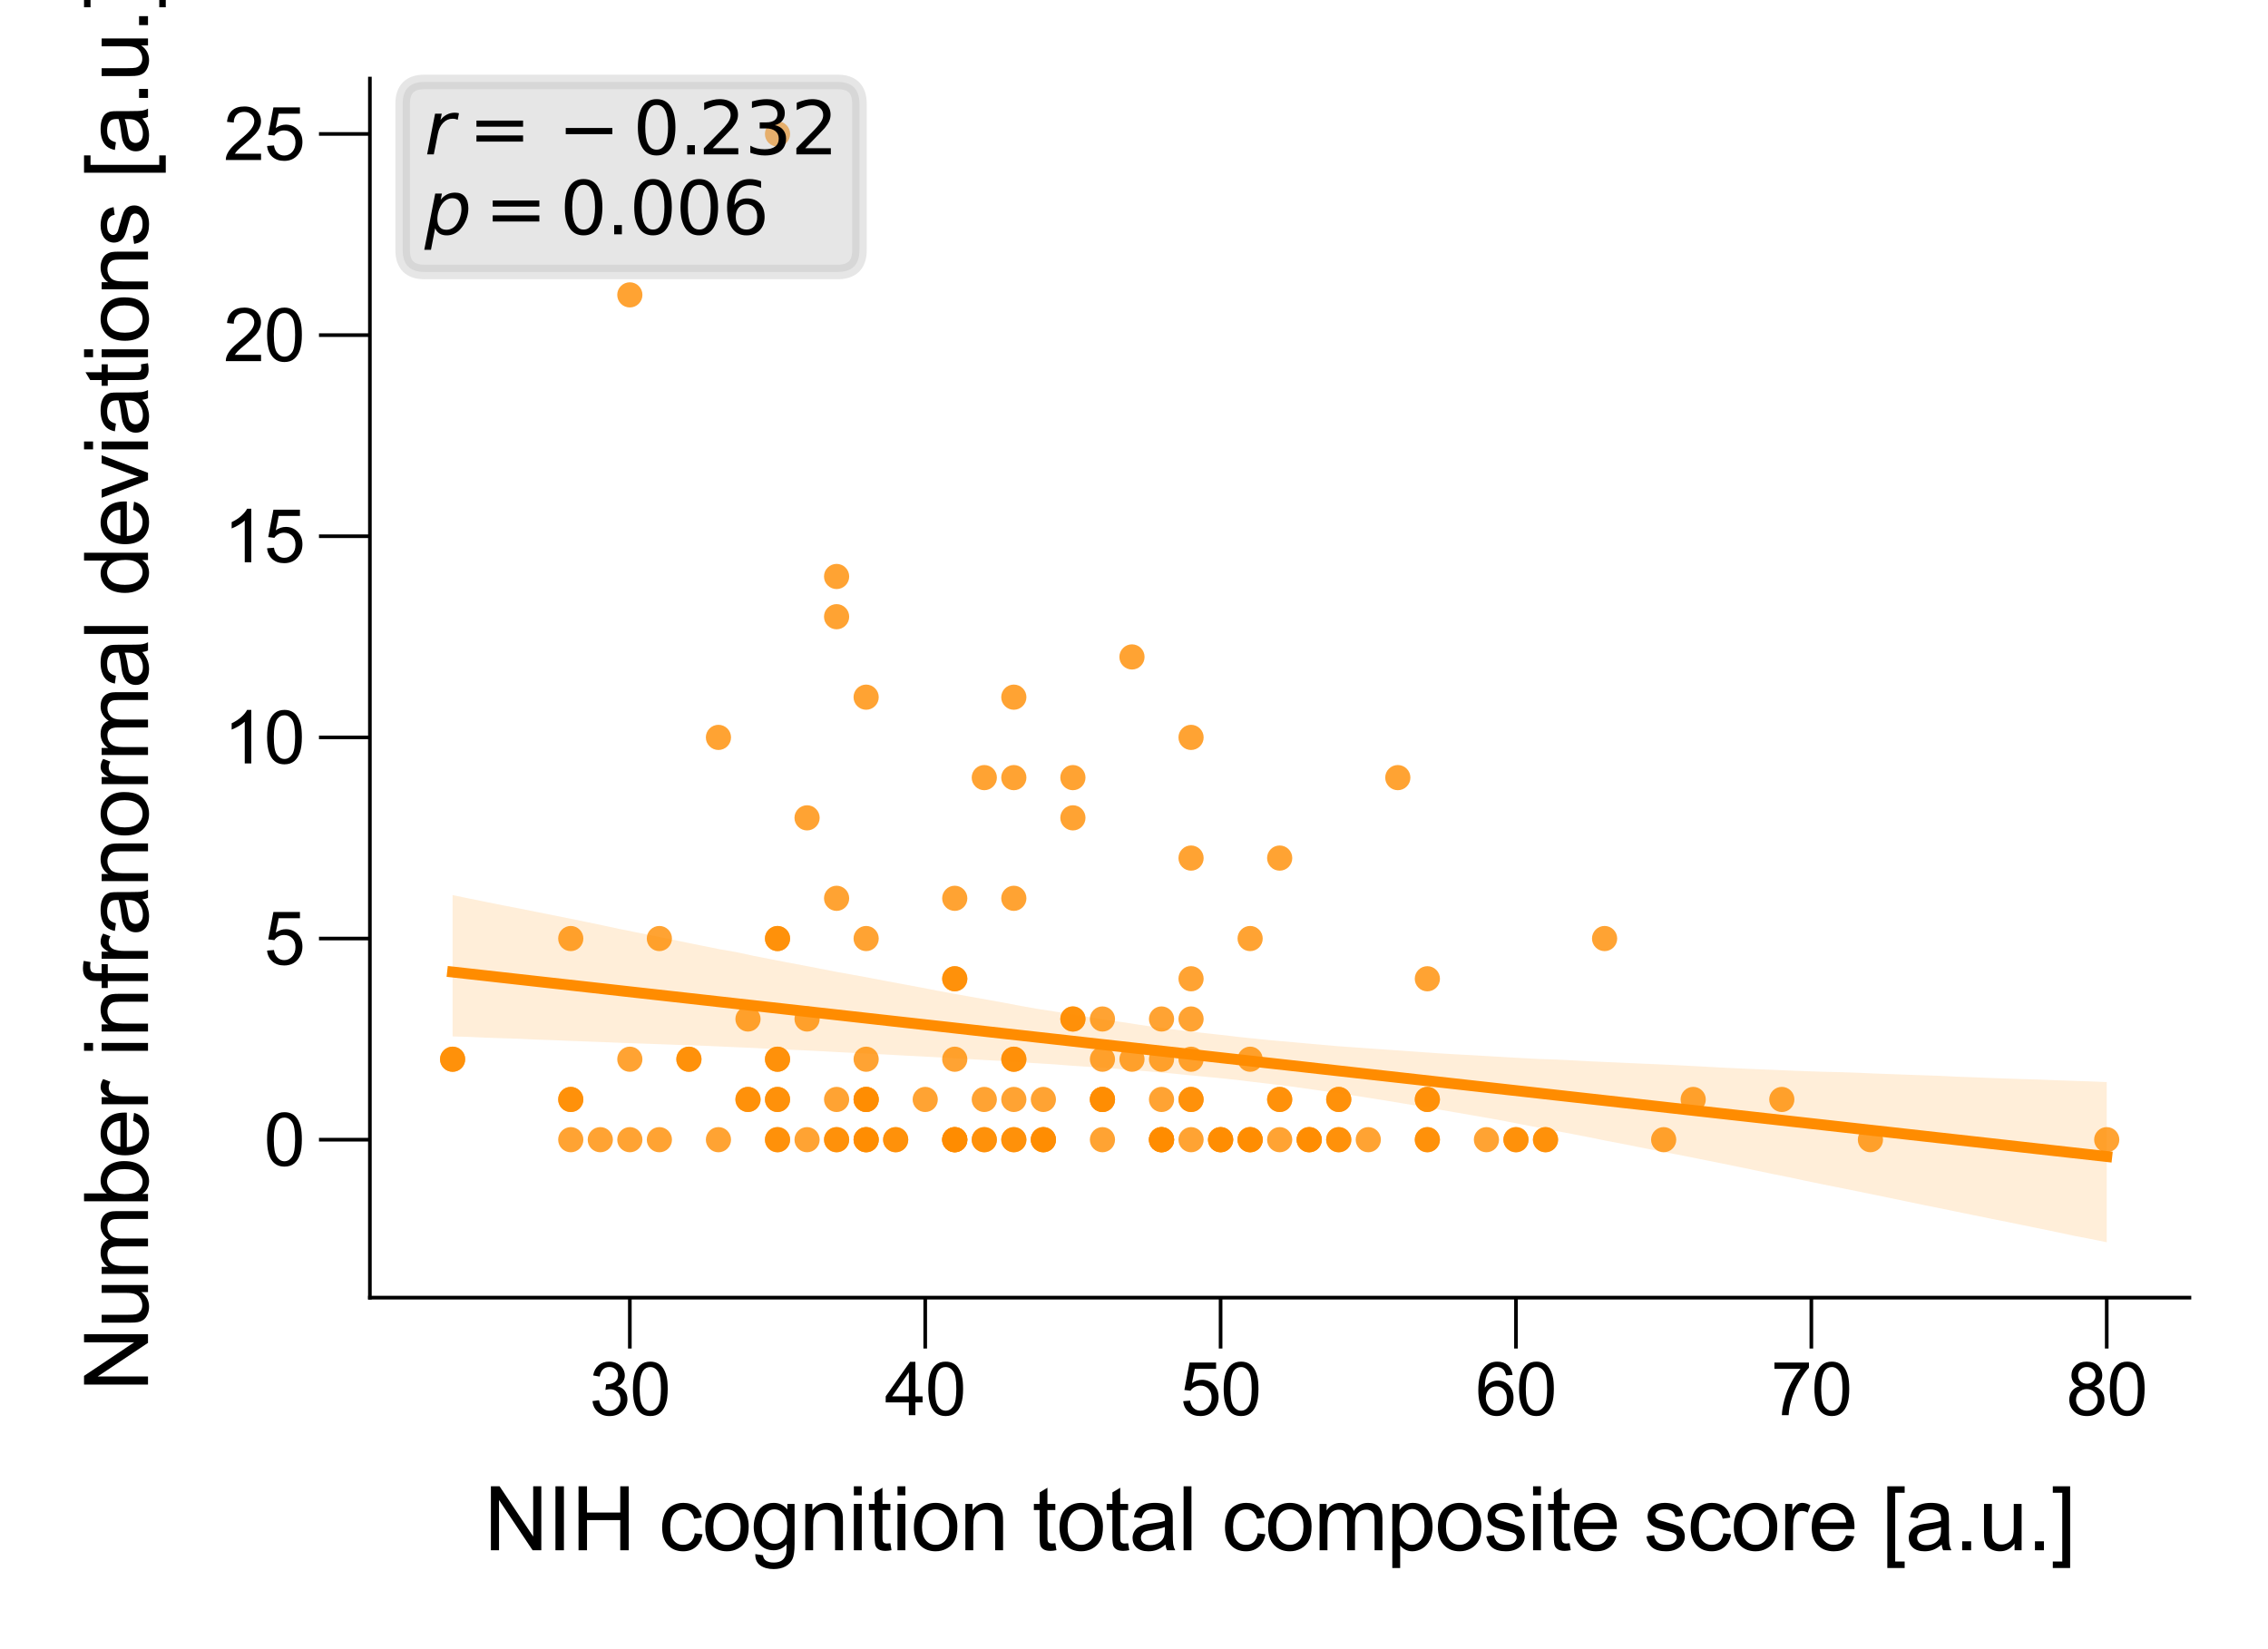 <?xml version="1.0" encoding="utf-8" standalone="no"?>
<!DOCTYPE svg PUBLIC "-//W3C//DTD SVG 1.1//EN"
  "http://www.w3.org/Graphics/SVG/1.1/DTD/svg11.dtd">
<svg xmlns:xlink="http://www.w3.org/1999/xlink" width="155.906pt" height="113.386pt" viewBox="0 0 155.906 113.386" xmlns="http://www.w3.org/2000/svg" version="1.1">
 <defs>
  <style type="text/css">*{stroke-linejoin: round; stroke-linecap: butt}</style>
 </defs>
 <g id="figure_1">
  <g id="patch_1">
   <path d="M 0 113.386 
L 155.906 113.386 
L 155.906 0 
L 0 0 
z
" style="fill: #ffffff"/>
  </g>
  <g id="axes_1">
   <g id="patch_2">
    <path d="M 25.427 89.218 
L 150.506 89.218 
L 150.506 5.4 
L 25.427 5.4 
z
" style="fill: #ffffff"/>
   </g>
   <g id="PathCollection_1">
    <defs>
     <path id="C0_0_9ad0d9ba9b" d="M 0 0.866 
C 0.23 0.866 0.45 0.775 0.612 0.612 
C 0.775 0.45 0.866 0.23 0.866 -0 
C 0.866 -0.23 0.775 -0.45 0.612 -0.612 
C 0.45 -0.775 0.23 -0.866 0 -0.866 
C -0.23 -0.866 -0.45 -0.775 -0.612 -0.612 
C -0.775 -0.45 -0.866 -0.23 -0.866 0 
C -0.866 0.23 -0.775 0.45 -0.612 0.612 
C -0.45 0.775 -0.23 0.866 0 0.866 
z
"/>
    </defs>
    <g clip-path="url(#p9695f0e567)">
     <use xlink:href="#C0_0_9ad0d9ba9b" x="59.54" y="75.592" style="fill: #ff8c00; fill-opacity: 0.8"/>
    </g>
    <g clip-path="url(#p9695f0e567)">
     <use xlink:href="#C0_0_9ad0d9ba9b" x="77.814" y="72.826" style="fill: #ff8c00; fill-opacity: 0.8"/>
    </g>
    <g clip-path="url(#p9695f0e567)">
     <use xlink:href="#C0_0_9ad0d9ba9b" x="106.241" y="78.358" style="fill: #ff8c00; fill-opacity: 0.8"/>
    </g>
    <g clip-path="url(#p9695f0e567)">
     <use xlink:href="#C0_0_9ad0d9ba9b" x="81.875" y="50.699" style="fill: #ff8c00; fill-opacity: 0.8"/>
    </g>
    <g clip-path="url(#p9695f0e567)">
     <use xlink:href="#C0_0_9ad0d9ba9b" x="71.723" y="78.358" style="fill: #ff8c00; fill-opacity: 0.8"/>
    </g>
    <g clip-path="url(#p9695f0e567)">
     <use xlink:href="#C0_0_9ad0d9ba9b" x="57.509" y="75.592" style="fill: #ff8c00; fill-opacity: 0.8"/>
    </g>
    <g clip-path="url(#p9695f0e567)">
     <use xlink:href="#C0_0_9ad0d9ba9b" x="69.692" y="47.933" style="fill: #ff8c00; fill-opacity: 0.8"/>
    </g>
    <g clip-path="url(#p9695f0e567)">
     <use xlink:href="#C0_0_9ad0d9ba9b" x="85.936" y="78.358" style="fill: #ff8c00; fill-opacity: 0.8"/>
    </g>
    <g clip-path="url(#p9695f0e567)">
     <use xlink:href="#C0_0_9ad0d9ba9b" x="83.906" y="78.358" style="fill: #ff8c00; fill-opacity: 0.8"/>
    </g>
    <g clip-path="url(#p9695f0e567)">
     <use xlink:href="#C0_0_9ad0d9ba9b" x="69.692" y="61.762" style="fill: #ff8c00; fill-opacity: 0.8"/>
    </g>
    <g clip-path="url(#p9695f0e567)">
     <use xlink:href="#C0_0_9ad0d9ba9b" x="81.875" y="72.826" style="fill: #ff8c00; fill-opacity: 0.8"/>
    </g>
    <g clip-path="url(#p9695f0e567)">
     <use xlink:href="#C0_0_9ad0d9ba9b" x="59.54" y="78.358" style="fill: #ff8c00; fill-opacity: 0.8"/>
    </g>
    <g clip-path="url(#p9695f0e567)">
     <use xlink:href="#C0_0_9ad0d9ba9b" x="47.357" y="72.826" style="fill: #ff8c00; fill-opacity: 0.8"/>
    </g>
    <g clip-path="url(#p9695f0e567)">
     <use xlink:href="#C0_0_9ad0d9ba9b" x="128.576" y="78.358" style="fill: #ff8c00; fill-opacity: 0.8"/>
    </g>
    <g clip-path="url(#p9695f0e567)">
     <use xlink:href="#C0_0_9ad0d9ba9b" x="89.997" y="78.358" style="fill: #ff8c00; fill-opacity: 0.8"/>
    </g>
    <g clip-path="url(#p9695f0e567)">
     <use xlink:href="#C0_0_9ad0d9ba9b" x="39.235" y="78.358" style="fill: #ff8c00; fill-opacity: 0.8"/>
    </g>
    <g clip-path="url(#p9695f0e567)">
     <use xlink:href="#C0_0_9ad0d9ba9b" x="65.631" y="78.358" style="fill: #ff8c00; fill-opacity: 0.8"/>
    </g>
    <g clip-path="url(#p9695f0e567)">
     <use xlink:href="#C0_0_9ad0d9ba9b" x="89.997" y="78.358" style="fill: #ff8c00; fill-opacity: 0.8"/>
    </g>
    <g clip-path="url(#p9695f0e567)">
     <use xlink:href="#C0_0_9ad0d9ba9b" x="69.692" y="72.826" style="fill: #ff8c00; fill-opacity: 0.8"/>
    </g>
    <g clip-path="url(#p9695f0e567)">
     <use xlink:href="#C0_0_9ad0d9ba9b" x="53.448" y="72.826" style="fill: #ff8c00; fill-opacity: 0.8"/>
    </g>
    <g clip-path="url(#p9695f0e567)">
     <use xlink:href="#C0_0_9ad0d9ba9b" x="59.54" y="64.528" style="fill: #ff8c00; fill-opacity: 0.8"/>
    </g>
    <g clip-path="url(#p9695f0e567)">
     <use xlink:href="#C0_0_9ad0d9ba9b" x="87.967" y="78.358" style="fill: #ff8c00; fill-opacity: 0.8"/>
    </g>
    <g clip-path="url(#p9695f0e567)">
     <use xlink:href="#C0_0_9ad0d9ba9b" x="65.631" y="67.294" style="fill: #ff8c00; fill-opacity: 0.8"/>
    </g>
    <g clip-path="url(#p9695f0e567)">
     <use xlink:href="#C0_0_9ad0d9ba9b" x="53.448" y="64.528" style="fill: #ff8c00; fill-opacity: 0.8"/>
    </g>
    <g clip-path="url(#p9695f0e567)">
     <use xlink:href="#C0_0_9ad0d9ba9b" x="53.448" y="75.592" style="fill: #ff8c00; fill-opacity: 0.8"/>
    </g>
    <g clip-path="url(#p9695f0e567)">
     <use xlink:href="#C0_0_9ad0d9ba9b" x="59.54" y="78.358" style="fill: #ff8c00; fill-opacity: 0.8"/>
    </g>
    <g clip-path="url(#p9695f0e567)">
     <use xlink:href="#C0_0_9ad0d9ba9b" x="69.692" y="75.592" style="fill: #ff8c00; fill-opacity: 0.8"/>
    </g>
    <g clip-path="url(#p9695f0e567)">
     <use xlink:href="#C0_0_9ad0d9ba9b" x="53.448" y="78.358" style="fill: #ff8c00; fill-opacity: 0.8"/>
    </g>
    <g clip-path="url(#p9695f0e567)">
     <use xlink:href="#C0_0_9ad0d9ba9b" x="110.302" y="64.528" style="fill: #ff8c00; fill-opacity: 0.8"/>
    </g>
    <g clip-path="url(#p9695f0e567)">
     <use xlink:href="#C0_0_9ad0d9ba9b" x="57.509" y="78.358" style="fill: #ff8c00; fill-opacity: 0.8"/>
    </g>
    <g clip-path="url(#p9695f0e567)">
     <use xlink:href="#C0_0_9ad0d9ba9b" x="102.18" y="78.358" style="fill: #ff8c00; fill-opacity: 0.8"/>
    </g>
    <g clip-path="url(#p9695f0e567)">
     <use xlink:href="#C0_0_9ad0d9ba9b" x="71.723" y="75.592" style="fill: #ff8c00; fill-opacity: 0.8"/>
    </g>
    <g clip-path="url(#p9695f0e567)">
     <use xlink:href="#C0_0_9ad0d9ba9b" x="69.692" y="53.464" style="fill: #ff8c00; fill-opacity: 0.8"/>
    </g>
    <g clip-path="url(#p9695f0e567)">
     <use xlink:href="#C0_0_9ad0d9ba9b" x="92.027" y="75.592" style="fill: #ff8c00; fill-opacity: 0.8"/>
    </g>
    <g clip-path="url(#p9695f0e567)">
     <use xlink:href="#C0_0_9ad0d9ba9b" x="39.235" y="64.528" style="fill: #ff8c00; fill-opacity: 0.8"/>
    </g>
    <g clip-path="url(#p9695f0e567)">
     <use xlink:href="#C0_0_9ad0d9ba9b" x="53.448" y="75.592" style="fill: #ff8c00; fill-opacity: 0.8"/>
    </g>
    <g clip-path="url(#p9695f0e567)">
     <use xlink:href="#C0_0_9ad0d9ba9b" x="51.418" y="75.592" style="fill: #ff8c00; fill-opacity: 0.8"/>
    </g>
    <g clip-path="url(#p9695f0e567)">
     <use xlink:href="#C0_0_9ad0d9ba9b" x="49.387" y="78.358" style="fill: #ff8c00; fill-opacity: 0.8"/>
    </g>
    <g clip-path="url(#p9695f0e567)">
     <use xlink:href="#C0_0_9ad0d9ba9b" x="98.119" y="78.358" style="fill: #ff8c00; fill-opacity: 0.8"/>
    </g>
    <g clip-path="url(#p9695f0e567)">
     <use xlink:href="#C0_0_9ad0d9ba9b" x="65.631" y="78.358" style="fill: #ff8c00; fill-opacity: 0.8"/>
    </g>
    <g clip-path="url(#p9695f0e567)">
     <use xlink:href="#C0_0_9ad0d9ba9b" x="57.509" y="78.358" style="fill: #ff8c00; fill-opacity: 0.8"/>
    </g>
    <g clip-path="url(#p9695f0e567)">
     <use xlink:href="#C0_0_9ad0d9ba9b" x="53.448" y="72.826" style="fill: #ff8c00; fill-opacity: 0.8"/>
    </g>
    <g clip-path="url(#p9695f0e567)">
     <use xlink:href="#C0_0_9ad0d9ba9b" x="75.784" y="78.358" style="fill: #ff8c00; fill-opacity: 0.8"/>
    </g>
    <g clip-path="url(#p9695f0e567)">
     <use xlink:href="#C0_0_9ad0d9ba9b" x="144.82" y="78.358" style="fill: #ff8c00; fill-opacity: 0.8"/>
    </g>
    <g clip-path="url(#p9695f0e567)">
     <use xlink:href="#C0_0_9ad0d9ba9b" x="41.265" y="78.358" style="fill: #ff8c00; fill-opacity: 0.8"/>
    </g>
    <g clip-path="url(#p9695f0e567)">
     <use xlink:href="#C0_0_9ad0d9ba9b" x="67.662" y="53.464" style="fill: #ff8c00; fill-opacity: 0.8"/>
    </g>
    <g clip-path="url(#p9695f0e567)">
     <use xlink:href="#C0_0_9ad0d9ba9b" x="39.235" y="75.592" style="fill: #ff8c00; fill-opacity: 0.8"/>
    </g>
    <g clip-path="url(#p9695f0e567)">
     <use xlink:href="#C0_0_9ad0d9ba9b" x="65.631" y="67.294" style="fill: #ff8c00; fill-opacity: 0.8"/>
    </g>
    <g clip-path="url(#p9695f0e567)">
     <use xlink:href="#C0_0_9ad0d9ba9b" x="79.845" y="72.826" style="fill: #ff8c00; fill-opacity: 0.8"/>
    </g>
    <g clip-path="url(#p9695f0e567)">
     <use xlink:href="#C0_0_9ad0d9ba9b" x="49.387" y="50.699" style="fill: #ff8c00; fill-opacity: 0.8"/>
    </g>
    <g clip-path="url(#p9695f0e567)">
     <use xlink:href="#C0_0_9ad0d9ba9b" x="87.967" y="75.592" style="fill: #ff8c00; fill-opacity: 0.8"/>
    </g>
    <g clip-path="url(#p9695f0e567)">
     <use xlink:href="#C0_0_9ad0d9ba9b" x="81.875" y="78.358" style="fill: #ff8c00; fill-opacity: 0.8"/>
    </g>
    <g clip-path="url(#p9695f0e567)">
     <use xlink:href="#C0_0_9ad0d9ba9b" x="31.113" y="72.826" style="fill: #ff8c00; fill-opacity: 0.8"/>
    </g>
    <g clip-path="url(#p9695f0e567)">
     <use xlink:href="#C0_0_9ad0d9ba9b" x="43.296" y="78.358" style="fill: #ff8c00; fill-opacity: 0.8"/>
    </g>
    <g clip-path="url(#p9695f0e567)">
     <use xlink:href="#C0_0_9ad0d9ba9b" x="122.485" y="75.592" style="fill: #ff8c00; fill-opacity: 0.8"/>
    </g>
    <g clip-path="url(#p9695f0e567)">
     <use xlink:href="#C0_0_9ad0d9ba9b" x="92.027" y="78.358" style="fill: #ff8c00; fill-opacity: 0.8"/>
    </g>
    <g clip-path="url(#p9695f0e567)">
     <use xlink:href="#C0_0_9ad0d9ba9b" x="61.57" y="78.358" style="fill: #ff8c00; fill-opacity: 0.8"/>
    </g>
    <g clip-path="url(#p9695f0e567)">
     <use xlink:href="#C0_0_9ad0d9ba9b" x="81.875" y="75.592" style="fill: #ff8c00; fill-opacity: 0.8"/>
    </g>
    <g clip-path="url(#p9695f0e567)">
     <use xlink:href="#C0_0_9ad0d9ba9b" x="59.54" y="75.592" style="fill: #ff8c00; fill-opacity: 0.8"/>
    </g>
    <g clip-path="url(#p9695f0e567)">
     <use xlink:href="#C0_0_9ad0d9ba9b" x="92.027" y="78.358" style="fill: #ff8c00; fill-opacity: 0.8"/>
    </g>
    <g clip-path="url(#p9695f0e567)">
     <use xlink:href="#C0_0_9ad0d9ba9b" x="77.814" y="45.167" style="fill: #ff8c00; fill-opacity: 0.8"/>
    </g>
    <g clip-path="url(#p9695f0e567)">
     <use xlink:href="#C0_0_9ad0d9ba9b" x="55.479" y="56.23" style="fill: #ff8c00; fill-opacity: 0.8"/>
    </g>
    <g clip-path="url(#p9695f0e567)">
     <use xlink:href="#C0_0_9ad0d9ba9b" x="98.119" y="78.358" style="fill: #ff8c00; fill-opacity: 0.8"/>
    </g>
    <g clip-path="url(#p9695f0e567)">
     <use xlink:href="#C0_0_9ad0d9ba9b" x="73.753" y="56.23" style="fill: #ff8c00; fill-opacity: 0.8"/>
    </g>
    <g clip-path="url(#p9695f0e567)">
     <use xlink:href="#C0_0_9ad0d9ba9b" x="69.692" y="78.358" style="fill: #ff8c00; fill-opacity: 0.8"/>
    </g>
    <g clip-path="url(#p9695f0e567)">
     <use xlink:href="#C0_0_9ad0d9ba9b" x="83.906" y="78.358" style="fill: #ff8c00; fill-opacity: 0.8"/>
    </g>
    <g clip-path="url(#p9695f0e567)">
     <use xlink:href="#C0_0_9ad0d9ba9b" x="51.418" y="70.06" style="fill: #ff8c00; fill-opacity: 0.8"/>
    </g>
    <g clip-path="url(#p9695f0e567)">
     <use xlink:href="#C0_0_9ad0d9ba9b" x="79.845" y="70.06" style="fill: #ff8c00; fill-opacity: 0.8"/>
    </g>
    <g clip-path="url(#p9695f0e567)">
     <use xlink:href="#C0_0_9ad0d9ba9b" x="75.784" y="75.592" style="fill: #ff8c00; fill-opacity: 0.8"/>
    </g>
    <g clip-path="url(#p9695f0e567)">
     <use xlink:href="#C0_0_9ad0d9ba9b" x="73.753" y="70.06" style="fill: #ff8c00; fill-opacity: 0.8"/>
    </g>
    <g clip-path="url(#p9695f0e567)">
     <use xlink:href="#C0_0_9ad0d9ba9b" x="55.479" y="70.06" style="fill: #ff8c00; fill-opacity: 0.8"/>
    </g>
    <g clip-path="url(#p9695f0e567)">
     <use xlink:href="#C0_0_9ad0d9ba9b" x="71.723" y="78.358" style="fill: #ff8c00; fill-opacity: 0.8"/>
    </g>
    <g clip-path="url(#p9695f0e567)">
     <use xlink:href="#C0_0_9ad0d9ba9b" x="75.784" y="75.592" style="fill: #ff8c00; fill-opacity: 0.8"/>
    </g>
    <g clip-path="url(#p9695f0e567)">
     <use xlink:href="#C0_0_9ad0d9ba9b" x="79.845" y="78.358" style="fill: #ff8c00; fill-opacity: 0.8"/>
    </g>
    <g clip-path="url(#p9695f0e567)">
     <use xlink:href="#C0_0_9ad0d9ba9b" x="85.936" y="78.358" style="fill: #ff8c00; fill-opacity: 0.8"/>
    </g>
    <g clip-path="url(#p9695f0e567)">
     <use xlink:href="#C0_0_9ad0d9ba9b" x="65.631" y="61.762" style="fill: #ff8c00; fill-opacity: 0.8"/>
    </g>
    <g clip-path="url(#p9695f0e567)">
     <use xlink:href="#C0_0_9ad0d9ba9b" x="31.113" y="72.826" style="fill: #ff8c00; fill-opacity: 0.8"/>
    </g>
    <g clip-path="url(#p9695f0e567)">
     <use xlink:href="#C0_0_9ad0d9ba9b" x="94.058" y="78.358" style="fill: #ff8c00; fill-opacity: 0.8"/>
    </g>
    <g clip-path="url(#p9695f0e567)">
     <use xlink:href="#C0_0_9ad0d9ba9b" x="104.21" y="78.358" style="fill: #ff8c00; fill-opacity: 0.8"/>
    </g>
    <g clip-path="url(#p9695f0e567)">
     <use xlink:href="#C0_0_9ad0d9ba9b" x="59.54" y="47.933" style="fill: #ff8c00; fill-opacity: 0.8"/>
    </g>
    <g clip-path="url(#p9695f0e567)">
     <use xlink:href="#C0_0_9ad0d9ba9b" x="89.997" y="78.358" style="fill: #ff8c00; fill-opacity: 0.8"/>
    </g>
    <g clip-path="url(#p9695f0e567)">
     <use xlink:href="#C0_0_9ad0d9ba9b" x="39.235" y="75.592" style="fill: #ff8c00; fill-opacity: 0.8"/>
    </g>
    <g clip-path="url(#p9695f0e567)">
     <use xlink:href="#C0_0_9ad0d9ba9b" x="81.875" y="58.996" style="fill: #ff8c00; fill-opacity: 0.8"/>
    </g>
    <g clip-path="url(#p9695f0e567)">
     <use xlink:href="#C0_0_9ad0d9ba9b" x="69.692" y="78.358" style="fill: #ff8c00; fill-opacity: 0.8"/>
    </g>
    <g clip-path="url(#p9695f0e567)">
     <use xlink:href="#C0_0_9ad0d9ba9b" x="53.448" y="78.358" style="fill: #ff8c00; fill-opacity: 0.8"/>
    </g>
    <g clip-path="url(#p9695f0e567)">
     <use xlink:href="#C0_0_9ad0d9ba9b" x="85.936" y="64.528" style="fill: #ff8c00; fill-opacity: 0.8"/>
    </g>
    <g clip-path="url(#p9695f0e567)">
     <use xlink:href="#C0_0_9ad0d9ba9b" x="69.692" y="72.826" style="fill: #ff8c00; fill-opacity: 0.8"/>
    </g>
    <g clip-path="url(#p9695f0e567)">
     <use xlink:href="#C0_0_9ad0d9ba9b" x="57.509" y="39.635" style="fill: #ff8c00; fill-opacity: 0.8"/>
    </g>
    <g clip-path="url(#p9695f0e567)">
     <use xlink:href="#C0_0_9ad0d9ba9b" x="59.54" y="78.358" style="fill: #ff8c00; fill-opacity: 0.8"/>
    </g>
    <g clip-path="url(#p9695f0e567)">
     <use xlink:href="#C0_0_9ad0d9ba9b" x="65.631" y="78.358" style="fill: #ff8c00; fill-opacity: 0.8"/>
    </g>
    <g clip-path="url(#p9695f0e567)">
     <use xlink:href="#C0_0_9ad0d9ba9b" x="98.119" y="75.592" style="fill: #ff8c00; fill-opacity: 0.8"/>
    </g>
    <g clip-path="url(#p9695f0e567)">
     <use xlink:href="#C0_0_9ad0d9ba9b" x="85.936" y="72.826" style="fill: #ff8c00; fill-opacity: 0.8"/>
    </g>
    <g clip-path="url(#p9695f0e567)">
     <use xlink:href="#C0_0_9ad0d9ba9b" x="53.448" y="64.528" style="fill: #ff8c00; fill-opacity: 0.8"/>
    </g>
    <g clip-path="url(#p9695f0e567)">
     <use xlink:href="#C0_0_9ad0d9ba9b" x="71.723" y="78.358" style="fill: #ff8c00; fill-opacity: 0.8"/>
    </g>
    <g clip-path="url(#p9695f0e567)">
     <use xlink:href="#C0_0_9ad0d9ba9b" x="87.967" y="58.996" style="fill: #ff8c00; fill-opacity: 0.8"/>
    </g>
    <g clip-path="url(#p9695f0e567)">
     <use xlink:href="#C0_0_9ad0d9ba9b" x="79.845" y="78.358" style="fill: #ff8c00; fill-opacity: 0.8"/>
    </g>
    <g clip-path="url(#p9695f0e567)">
     <use xlink:href="#C0_0_9ad0d9ba9b" x="67.662" y="78.358" style="fill: #ff8c00; fill-opacity: 0.8"/>
    </g>
    <g clip-path="url(#p9695f0e567)">
     <use xlink:href="#C0_0_9ad0d9ba9b" x="59.54" y="72.826" style="fill: #ff8c00; fill-opacity: 0.8"/>
    </g>
    <g clip-path="url(#p9695f0e567)">
     <use xlink:href="#C0_0_9ad0d9ba9b" x="73.753" y="53.464" style="fill: #ff8c00; fill-opacity: 0.8"/>
    </g>
    <g clip-path="url(#p9695f0e567)">
     <use xlink:href="#C0_0_9ad0d9ba9b" x="85.936" y="78.358" style="fill: #ff8c00; fill-opacity: 0.8"/>
    </g>
    <g clip-path="url(#p9695f0e567)">
     <use xlink:href="#C0_0_9ad0d9ba9b" x="57.509" y="61.762" style="fill: #ff8c00; fill-opacity: 0.8"/>
    </g>
    <g clip-path="url(#p9695f0e567)">
     <use xlink:href="#C0_0_9ad0d9ba9b" x="104.21" y="78.358" style="fill: #ff8c00; fill-opacity: 0.8"/>
    </g>
    <g clip-path="url(#p9695f0e567)">
     <use xlink:href="#C0_0_9ad0d9ba9b" x="51.418" y="75.592" style="fill: #ff8c00; fill-opacity: 0.8"/>
    </g>
    <g clip-path="url(#p9695f0e567)">
     <use xlink:href="#C0_0_9ad0d9ba9b" x="92.027" y="75.592" style="fill: #ff8c00; fill-opacity: 0.8"/>
    </g>
    <g clip-path="url(#p9695f0e567)">
     <use xlink:href="#C0_0_9ad0d9ba9b" x="65.631" y="78.358" style="fill: #ff8c00; fill-opacity: 0.8"/>
    </g>
    <g clip-path="url(#p9695f0e567)">
     <use xlink:href="#C0_0_9ad0d9ba9b" x="67.662" y="78.358" style="fill: #ff8c00; fill-opacity: 0.8"/>
    </g>
    <g clip-path="url(#p9695f0e567)">
     <use xlink:href="#C0_0_9ad0d9ba9b" x="79.845" y="78.358" style="fill: #ff8c00; fill-opacity: 0.8"/>
    </g>
    <g clip-path="url(#p9695f0e567)">
     <use xlink:href="#C0_0_9ad0d9ba9b" x="106.241" y="78.358" style="fill: #ff8c00; fill-opacity: 0.8"/>
    </g>
    <g clip-path="url(#p9695f0e567)">
     <use xlink:href="#C0_0_9ad0d9ba9b" x="65.631" y="72.826" style="fill: #ff8c00; fill-opacity: 0.8"/>
    </g>
    <g clip-path="url(#p9695f0e567)">
     <use xlink:href="#C0_0_9ad0d9ba9b" x="47.357" y="72.826" style="fill: #ff8c00; fill-opacity: 0.8"/>
    </g>
    <g clip-path="url(#p9695f0e567)">
     <use xlink:href="#C0_0_9ad0d9ba9b" x="98.119" y="67.294" style="fill: #ff8c00; fill-opacity: 0.8"/>
    </g>
    <g clip-path="url(#p9695f0e567)">
     <use xlink:href="#C0_0_9ad0d9ba9b" x="63.601" y="75.592" style="fill: #ff8c00; fill-opacity: 0.8"/>
    </g>
    <g clip-path="url(#p9695f0e567)">
     <use xlink:href="#C0_0_9ad0d9ba9b" x="45.326" y="64.528" style="fill: #ff8c00; fill-opacity: 0.8"/>
    </g>
    <g clip-path="url(#p9695f0e567)">
     <use xlink:href="#C0_0_9ad0d9ba9b" x="87.967" y="75.592" style="fill: #ff8c00; fill-opacity: 0.8"/>
    </g>
    <g clip-path="url(#p9695f0e567)">
     <use xlink:href="#C0_0_9ad0d9ba9b" x="45.326" y="78.358" style="fill: #ff8c00; fill-opacity: 0.8"/>
    </g>
    <g clip-path="url(#p9695f0e567)">
     <use xlink:href="#C0_0_9ad0d9ba9b" x="43.296" y="20.274" style="fill: #ff8c00; fill-opacity: 0.8"/>
    </g>
    <g clip-path="url(#p9695f0e567)">
     <use xlink:href="#C0_0_9ad0d9ba9b" x="81.875" y="75.592" style="fill: #ff8c00; fill-opacity: 0.8"/>
    </g>
    <g clip-path="url(#p9695f0e567)">
     <use xlink:href="#C0_0_9ad0d9ba9b" x="57.509" y="42.401" style="fill: #ff8c00; fill-opacity: 0.8"/>
    </g>
    <g clip-path="url(#p9695f0e567)">
     <use xlink:href="#C0_0_9ad0d9ba9b" x="55.479" y="78.358" style="fill: #ff8c00; fill-opacity: 0.8"/>
    </g>
    <g clip-path="url(#p9695f0e567)">
     <use xlink:href="#C0_0_9ad0d9ba9b" x="83.906" y="78.358" style="fill: #ff8c00; fill-opacity: 0.8"/>
    </g>
    <g clip-path="url(#p9695f0e567)">
     <use xlink:href="#C0_0_9ad0d9ba9b" x="75.784" y="70.06" style="fill: #ff8c00; fill-opacity: 0.8"/>
    </g>
    <g clip-path="url(#p9695f0e567)">
     <use xlink:href="#C0_0_9ad0d9ba9b" x="61.57" y="78.358" style="fill: #ff8c00; fill-opacity: 0.8"/>
    </g>
    <g clip-path="url(#p9695f0e567)">
     <use xlink:href="#C0_0_9ad0d9ba9b" x="43.296" y="72.826" style="fill: #ff8c00; fill-opacity: 0.8"/>
    </g>
    <g clip-path="url(#p9695f0e567)">
     <use xlink:href="#C0_0_9ad0d9ba9b" x="67.662" y="75.592" style="fill: #ff8c00; fill-opacity: 0.8"/>
    </g>
    <g clip-path="url(#p9695f0e567)">
     <use xlink:href="#C0_0_9ad0d9ba9b" x="96.088" y="53.464" style="fill: #ff8c00; fill-opacity: 0.8"/>
    </g>
    <g clip-path="url(#p9695f0e567)">
     <use xlink:href="#C0_0_9ad0d9ba9b" x="79.845" y="78.358" style="fill: #ff8c00; fill-opacity: 0.8"/>
    </g>
    <g clip-path="url(#p9695f0e567)">
     <use xlink:href="#C0_0_9ad0d9ba9b" x="59.54" y="75.592" style="fill: #ff8c00; fill-opacity: 0.8"/>
    </g>
    <g clip-path="url(#p9695f0e567)">
     <use xlink:href="#C0_0_9ad0d9ba9b" x="116.393" y="75.592" style="fill: #ff8c00; fill-opacity: 0.8"/>
    </g>
    <g clip-path="url(#p9695f0e567)">
     <use xlink:href="#C0_0_9ad0d9ba9b" x="75.784" y="72.826" style="fill: #ff8c00; fill-opacity: 0.8"/>
    </g>
    <g clip-path="url(#p9695f0e567)">
     <use xlink:href="#C0_0_9ad0d9ba9b" x="81.875" y="67.294" style="fill: #ff8c00; fill-opacity: 0.8"/>
    </g>
    <g clip-path="url(#p9695f0e567)">
     <use xlink:href="#C0_0_9ad0d9ba9b" x="81.875" y="70.06" style="fill: #ff8c00; fill-opacity: 0.8"/>
    </g>
    <g clip-path="url(#p9695f0e567)">
     <use xlink:href="#C0_0_9ad0d9ba9b" x="53.448" y="9.21" style="fill: #ff8c00; fill-opacity: 0.8"/>
    </g>
    <g clip-path="url(#p9695f0e567)">
     <use xlink:href="#C0_0_9ad0d9ba9b" x="114.363" y="78.358" style="fill: #ff8c00; fill-opacity: 0.8"/>
    </g>
    <g clip-path="url(#p9695f0e567)">
     <use xlink:href="#C0_0_9ad0d9ba9b" x="73.753" y="70.06" style="fill: #ff8c00; fill-opacity: 0.8"/>
    </g>
    <g clip-path="url(#p9695f0e567)">
     <use xlink:href="#C0_0_9ad0d9ba9b" x="79.845" y="75.592" style="fill: #ff8c00; fill-opacity: 0.8"/>
    </g>
    <g clip-path="url(#p9695f0e567)">
     <use xlink:href="#C0_0_9ad0d9ba9b" x="75.784" y="75.592" style="fill: #ff8c00; fill-opacity: 0.8"/>
    </g>
    <g clip-path="url(#p9695f0e567)">
     <use xlink:href="#C0_0_9ad0d9ba9b" x="98.119" y="75.592" style="fill: #ff8c00; fill-opacity: 0.8"/>
    </g>
   </g>
   <g id="PolyCollection_1">
    <path d="M 31.113 61.542 
L 31.113 71.259 
L 32.261 71.293 
L 33.41 71.344 
L 34.559 71.384 
L 35.707 71.42 
L 36.856 71.475 
L 38.004 71.514 
L 39.153 71.562 
L 40.301 71.605 
L 41.45 71.648 
L 42.598 71.695 
L 43.747 71.736 
L 44.896 71.776 
L 46.044 71.818 
L 47.193 71.861 
L 48.341 71.898 
L 49.49 71.95 
L 50.638 72.002 
L 51.787 72.049 
L 52.935 72.114 
L 54.084 72.163 
L 55.233 72.212 
L 56.381 72.268 
L 57.53 72.333 
L 58.678 72.39 
L 59.827 72.45 
L 60.975 72.506 
L 62.124 72.571 
L 63.273 72.629 
L 64.421 72.69 
L 65.57 72.757 
L 66.718 72.823 
L 67.867 72.89 
L 69.015 72.953 
L 70.164 73.033 
L 71.312 73.106 
L 72.461 73.177 
L 73.61 73.266 
L 74.758 73.344 
L 75.907 73.417 
L 77.055 73.508 
L 78.204 73.602 
L 79.352 73.698 
L 80.501 73.798 
L 81.649 73.913 
L 82.798 74.025 
L 83.947 74.133 
L 85.095 74.256 
L 86.244 74.398 
L 87.392 74.535 
L 88.541 74.674 
L 89.689 74.829 
L 90.838 74.995 
L 91.986 75.159 
L 93.135 75.334 
L 94.284 75.513 
L 95.432 75.697 
L 96.581 75.89 
L 97.729 76.078 
L 98.878 76.279 
L 100.026 76.476 
L 101.175 76.676 
L 102.323 76.875 
L 103.472 77.085 
L 104.621 77.309 
L 105.769 77.531 
L 106.918 77.75 
L 108.066 77.964 
L 109.215 78.188 
L 110.363 78.421 
L 111.512 78.641 
L 112.661 78.869 
L 113.809 79.095 
L 114.958 79.315 
L 116.106 79.538 
L 117.255 79.771 
L 118.403 79.999 
L 119.552 80.235 
L 120.7 80.473 
L 121.849 80.716 
L 122.998 80.944 
L 124.146 81.191 
L 125.295 81.428 
L 126.443 81.656 
L 127.592 81.888 
L 128.74 82.123 
L 129.889 82.36 
L 131.037 82.598 
L 132.186 82.839 
L 133.335 83.068 
L 134.483 83.304 
L 135.632 83.541 
L 136.78 83.774 
L 137.929 84.003 
L 139.077 84.24 
L 140.226 84.472 
L 141.374 84.71 
L 142.523 84.956 
L 143.672 85.176 
L 144.82 85.408 
L 144.82 74.397 
L 144.82 74.397 
L 143.672 74.35 
L 142.523 74.311 
L 141.374 74.272 
L 140.226 74.225 
L 139.077 74.192 
L 137.929 74.153 
L 136.78 74.112 
L 135.632 74.065 
L 134.483 74.024 
L 133.335 73.967 
L 132.186 73.928 
L 131.037 73.888 
L 129.889 73.845 
L 128.74 73.803 
L 127.592 73.751 
L 126.443 73.713 
L 125.295 73.688 
L 124.146 73.647 
L 122.998 73.602 
L 121.849 73.554 
L 120.7 73.508 
L 119.552 73.458 
L 118.403 73.403 
L 117.255 73.339 
L 116.106 73.279 
L 114.958 73.22 
L 113.809 73.167 
L 112.661 73.119 
L 111.512 73.067 
L 110.363 73.016 
L 109.215 72.965 
L 108.066 72.9 
L 106.918 72.845 
L 105.769 72.809 
L 104.621 72.746 
L 103.472 72.681 
L 102.323 72.614 
L 101.175 72.547 
L 100.026 72.486 
L 98.878 72.417 
L 97.729 72.337 
L 96.581 72.253 
L 95.432 72.175 
L 94.284 72.093 
L 93.135 72.012 
L 91.986 71.93 
L 90.838 71.829 
L 89.689 71.729 
L 88.541 71.623 
L 87.392 71.524 
L 86.244 71.407 
L 85.095 71.287 
L 83.947 71.153 
L 82.798 71.03 
L 81.649 70.896 
L 80.501 70.758 
L 79.352 70.61 
L 78.204 70.439 
L 77.055 70.26 
L 75.907 70.104 
L 74.758 69.915 
L 73.61 69.728 
L 72.461 69.54 
L 71.312 69.362 
L 70.164 69.16 
L 69.015 68.941 
L 67.867 68.732 
L 66.718 68.528 
L 65.57 68.324 
L 64.421 68.111 
L 63.273 67.887 
L 62.124 67.675 
L 60.975 67.46 
L 59.827 67.24 
L 58.678 67.029 
L 57.53 66.825 
L 56.381 66.601 
L 55.233 66.378 
L 54.084 66.163 
L 52.935 65.938 
L 51.787 65.715 
L 50.638 65.466 
L 49.49 65.267 
L 48.341 65.036 
L 47.193 64.804 
L 46.044 64.566 
L 44.896 64.332 
L 43.747 64.103 
L 42.598 63.871 
L 41.45 63.626 
L 40.301 63.386 
L 39.153 63.152 
L 38.004 62.922 
L 36.856 62.692 
L 35.707 62.463 
L 34.559 62.242 
L 33.41 62.011 
L 32.261 61.779 
L 31.113 61.542 
z
" clip-path="url(#p9695f0e567)" style="fill: #ff8c00; fill-opacity: 0.15"/>
   </g>
   <g id="matplotlib.axis_1">
    <g id="xtick_1">
     <g id="line2d_1">
      <defs>
       <path id="mb97c31e8e3" d="M 0 0 
L 0 3.5 
" style="stroke: #000000; stroke-width: 0.25"/>
      </defs>
      <g>
       <use xlink:href="#mb97c31e8e3" x="43.296" y="89.218" style="stroke: #000000; stroke-width: 0.25"/>
      </g>
     </g>
     <g id="text_1">
      <!-- 30 -->
      <g transform="translate(40.515 97.297) scale(0.05 -0.05)">
       <defs>
        <path id="ArialMT-33" d="M 269 1209 
L 831 1284 
Q 928 806 1161 595 
Q 1394 384 1728 384 
Q 2125 384 2398 659 
Q 2672 934 2672 1341 
Q 2672 1728 2419 1979 
Q 2166 2231 1775 2231 
Q 1616 2231 1378 2169 
L 1441 2663 
Q 1497 2656 1531 2656 
Q 1891 2656 2178 2843 
Q 2466 3031 2466 3422 
Q 2466 3731 2256 3934 
Q 2047 4138 1716 4138 
Q 1388 4138 1169 3931 
Q 950 3725 888 3313 
L 325 3413 
Q 428 3978 793 4289 
Q 1159 4600 1703 4600 
Q 2078 4600 2393 4439 
Q 2709 4278 2876 4000 
Q 3044 3722 3044 3409 
Q 3044 3113 2884 2869 
Q 2725 2625 2413 2481 
Q 2819 2388 3044 2092 
Q 3269 1797 3269 1353 
Q 3269 753 2831 336 
Q 2394 -81 1725 -81 
Q 1122 -81 723 278 
Q 325 638 269 1209 
z
" transform="scale(0.016)"/>
        <path id="ArialMT-30" d="M 266 2259 
Q 266 3072 433 3567 
Q 600 4063 929 4331 
Q 1259 4600 1759 4600 
Q 2128 4600 2406 4451 
Q 2684 4303 2865 4023 
Q 3047 3744 3150 3342 
Q 3253 2941 3253 2259 
Q 3253 1453 3087 958 
Q 2922 463 2592 192 
Q 2263 -78 1759 -78 
Q 1097 -78 719 397 
Q 266 969 266 2259 
z
M 844 2259 
Q 844 1131 1108 757 
Q 1372 384 1759 384 
Q 2147 384 2411 759 
Q 2675 1134 2675 2259 
Q 2675 3391 2411 3762 
Q 2147 4134 1753 4134 
Q 1366 4134 1134 3806 
Q 844 3388 844 2259 
z
" transform="scale(0.016)"/>
       </defs>
       <use xlink:href="#ArialMT-33"/>
       <use xlink:href="#ArialMT-30" x="55.615"/>
      </g>
     </g>
    </g>
    <g id="xtick_2">
     <g id="line2d_2">
      <g>
       <use xlink:href="#mb97c31e8e3" x="63.601" y="89.218" style="stroke: #000000; stroke-width: 0.25"/>
      </g>
     </g>
     <g id="text_2">
      <!-- 40 -->
      <g transform="translate(60.82 97.297) scale(0.05 -0.05)">
       <defs>
        <path id="ArialMT-34" d="M 2069 0 
L 2069 1097 
L 81 1097 
L 81 1613 
L 2172 4581 
L 2631 4581 
L 2631 1613 
L 3250 1613 
L 3250 1097 
L 2631 1097 
L 2631 0 
L 2069 0 
z
M 2069 1613 
L 2069 3678 
L 634 1613 
L 2069 1613 
z
" transform="scale(0.016)"/>
       </defs>
       <use xlink:href="#ArialMT-34"/>
       <use xlink:href="#ArialMT-30" x="55.615"/>
      </g>
     </g>
    </g>
    <g id="xtick_3">
     <g id="line2d_3">
      <g>
       <use xlink:href="#mb97c31e8e3" x="83.906" y="89.218" style="stroke: #000000; stroke-width: 0.25"/>
      </g>
     </g>
     <g id="text_3">
      <!-- 50 -->
      <g transform="translate(81.125 97.297) scale(0.05 -0.05)">
       <defs>
        <path id="ArialMT-35" d="M 266 1200 
L 856 1250 
Q 922 819 1161 601 
Q 1400 384 1738 384 
Q 2144 384 2425 690 
Q 2706 997 2706 1503 
Q 2706 1984 2436 2262 
Q 2166 2541 1728 2541 
Q 1456 2541 1237 2417 
Q 1019 2294 894 2097 
L 366 2166 
L 809 4519 
L 3088 4519 
L 3088 3981 
L 1259 3981 
L 1013 2750 
Q 1425 3038 1878 3038 
Q 2478 3038 2890 2622 
Q 3303 2206 3303 1553 
Q 3303 931 2941 478 
Q 2500 -78 1738 -78 
Q 1113 -78 717 272 
Q 322 622 266 1200 
z
" transform="scale(0.016)"/>
       </defs>
       <use xlink:href="#ArialMT-35"/>
       <use xlink:href="#ArialMT-30" x="55.615"/>
      </g>
     </g>
    </g>
    <g id="xtick_4">
     <g id="line2d_4">
      <g>
       <use xlink:href="#mb97c31e8e3" x="104.21" y="89.218" style="stroke: #000000; stroke-width: 0.25"/>
      </g>
     </g>
     <g id="text_4">
      <!-- 60 -->
      <g transform="translate(101.43 97.297) scale(0.05 -0.05)">
       <defs>
        <path id="ArialMT-36" d="M 3184 3459 
L 2625 3416 
Q 2550 3747 2413 3897 
Q 2184 4138 1850 4138 
Q 1581 4138 1378 3988 
Q 1113 3794 959 3422 
Q 806 3050 800 2363 
Q 1003 2672 1297 2822 
Q 1591 2972 1913 2972 
Q 2475 2972 2870 2558 
Q 3266 2144 3266 1488 
Q 3266 1056 3080 686 
Q 2894 316 2569 119 
Q 2244 -78 1831 -78 
Q 1128 -78 684 439 
Q 241 956 241 2144 
Q 241 3472 731 4075 
Q 1159 4600 1884 4600 
Q 2425 4600 2770 4297 
Q 3116 3994 3184 3459 
z
M 888 1484 
Q 888 1194 1011 928 
Q 1134 663 1356 523 
Q 1578 384 1822 384 
Q 2178 384 2434 671 
Q 2691 959 2691 1453 
Q 2691 1928 2437 2201 
Q 2184 2475 1800 2475 
Q 1419 2475 1153 2201 
Q 888 1928 888 1484 
z
" transform="scale(0.016)"/>
       </defs>
       <use xlink:href="#ArialMT-36"/>
       <use xlink:href="#ArialMT-30" x="55.615"/>
      </g>
     </g>
    </g>
    <g id="xtick_5">
     <g id="line2d_5">
      <g>
       <use xlink:href="#mb97c31e8e3" x="124.515" y="89.218" style="stroke: #000000; stroke-width: 0.25"/>
      </g>
     </g>
     <g id="text_5">
      <!-- 70 -->
      <g transform="translate(121.735 97.297) scale(0.05 -0.05)">
       <defs>
        <path id="ArialMT-37" d="M 303 3981 
L 303 4522 
L 3269 4522 
L 3269 4084 
Q 2831 3619 2401 2847 
Q 1972 2075 1738 1259 
Q 1569 684 1522 0 
L 944 0 
Q 953 541 1156 1306 
Q 1359 2072 1739 2783 
Q 2119 3494 2547 3981 
L 303 3981 
z
" transform="scale(0.016)"/>
       </defs>
       <use xlink:href="#ArialMT-37"/>
       <use xlink:href="#ArialMT-30" x="55.615"/>
      </g>
     </g>
    </g>
    <g id="xtick_6">
     <g id="line2d_6">
      <g>
       <use xlink:href="#mb97c31e8e3" x="144.82" y="89.218" style="stroke: #000000; stroke-width: 0.25"/>
      </g>
     </g>
     <g id="text_6">
      <!-- 80 -->
      <g transform="translate(142.04 97.297) scale(0.05 -0.05)">
       <defs>
        <path id="ArialMT-38" d="M 1131 2484 
Q 781 2613 612 2850 
Q 444 3088 444 3419 
Q 444 3919 803 4259 
Q 1163 4600 1759 4600 
Q 2359 4600 2725 4251 
Q 3091 3903 3091 3403 
Q 3091 3084 2923 2848 
Q 2756 2613 2416 2484 
Q 2838 2347 3058 2040 
Q 3278 1734 3278 1309 
Q 3278 722 2862 322 
Q 2447 -78 1769 -78 
Q 1091 -78 675 323 
Q 259 725 259 1325 
Q 259 1772 486 2073 
Q 713 2375 1131 2484 
z
M 1019 3438 
Q 1019 3113 1228 2906 
Q 1438 2700 1772 2700 
Q 2097 2700 2305 2904 
Q 2513 3109 2513 3406 
Q 2513 3716 2298 3927 
Q 2084 4138 1766 4138 
Q 1444 4138 1231 3931 
Q 1019 3725 1019 3438 
z
M 838 1322 
Q 838 1081 952 856 
Q 1066 631 1291 507 
Q 1516 384 1775 384 
Q 2178 384 2440 643 
Q 2703 903 2703 1303 
Q 2703 1709 2433 1975 
Q 2163 2241 1756 2241 
Q 1359 2241 1098 1978 
Q 838 1716 838 1322 
z
" transform="scale(0.016)"/>
       </defs>
       <use xlink:href="#ArialMT-38"/>
       <use xlink:href="#ArialMT-30" x="55.615"/>
      </g>
     </g>
    </g>
    <g id="text_7">
     <!-- NIH cognition total composite score [a.u.] -->
     <g transform="translate(33.277 106.586) scale(0.06 -0.06)">
      <defs>
       <path id="ArialMT-4e" d="M 488 0 
L 488 4581 
L 1109 4581 
L 3516 984 
L 3516 4581 
L 4097 4581 
L 4097 0 
L 3475 0 
L 1069 3600 
L 1069 0 
L 488 0 
z
" transform="scale(0.016)"/>
       <path id="ArialMT-49" d="M 597 0 
L 597 4581 
L 1203 4581 
L 1203 0 
L 597 0 
z
" transform="scale(0.016)"/>
       <path id="ArialMT-48" d="M 513 0 
L 513 4581 
L 1119 4581 
L 1119 2700 
L 3500 2700 
L 3500 4581 
L 4106 4581 
L 4106 0 
L 3500 0 
L 3500 2159 
L 1119 2159 
L 1119 0 
L 513 0 
z
" transform="scale(0.016)"/>
       <path id="ArialMT-20" transform="scale(0.016)"/>
       <path id="ArialMT-63" d="M 2588 1216 
L 3141 1144 
Q 3050 572 2676 248 
Q 2303 -75 1759 -75 
Q 1078 -75 664 370 
Q 250 816 250 1647 
Q 250 2184 428 2587 
Q 606 2991 970 3192 
Q 1334 3394 1763 3394 
Q 2303 3394 2647 3120 
Q 2991 2847 3088 2344 
L 2541 2259 
Q 2463 2594 2264 2762 
Q 2066 2931 1784 2931 
Q 1359 2931 1093 2626 
Q 828 2322 828 1663 
Q 828 994 1084 691 
Q 1341 388 1753 388 
Q 2084 388 2306 591 
Q 2528 794 2588 1216 
z
" transform="scale(0.016)"/>
       <path id="ArialMT-6f" d="M 213 1659 
Q 213 2581 725 3025 
Q 1153 3394 1769 3394 
Q 2453 3394 2887 2945 
Q 3322 2497 3322 1706 
Q 3322 1066 3130 698 
Q 2938 331 2570 128 
Q 2203 -75 1769 -75 
Q 1072 -75 642 372 
Q 213 819 213 1659 
z
M 791 1659 
Q 791 1022 1069 705 
Q 1347 388 1769 388 
Q 2188 388 2466 706 
Q 2744 1025 2744 1678 
Q 2744 2294 2464 2611 
Q 2184 2928 1769 2928 
Q 1347 2928 1069 2612 
Q 791 2297 791 1659 
z
" transform="scale(0.016)"/>
       <path id="ArialMT-67" d="M 319 -275 
L 866 -356 
Q 900 -609 1056 -725 
Q 1266 -881 1628 -881 
Q 2019 -881 2231 -725 
Q 2444 -569 2519 -288 
Q 2563 -116 2559 434 
Q 2191 0 1641 0 
Q 956 0 581 494 
Q 206 988 206 1678 
Q 206 2153 378 2554 
Q 550 2956 876 3175 
Q 1203 3394 1644 3394 
Q 2231 3394 2613 2919 
L 2613 3319 
L 3131 3319 
L 3131 450 
Q 3131 -325 2973 -648 
Q 2816 -972 2473 -1159 
Q 2131 -1347 1631 -1347 
Q 1038 -1347 672 -1080 
Q 306 -813 319 -275 
z
M 784 1719 
Q 784 1066 1043 766 
Q 1303 466 1694 466 
Q 2081 466 2343 764 
Q 2606 1063 2606 1700 
Q 2606 2309 2336 2618 
Q 2066 2928 1684 2928 
Q 1309 2928 1046 2623 
Q 784 2319 784 1719 
z
" transform="scale(0.016)"/>
       <path id="ArialMT-6e" d="M 422 0 
L 422 3319 
L 928 3319 
L 928 2847 
Q 1294 3394 1984 3394 
Q 2284 3394 2536 3286 
Q 2788 3178 2913 3003 
Q 3038 2828 3088 2588 
Q 3119 2431 3119 2041 
L 3119 0 
L 2556 0 
L 2556 2019 
Q 2556 2363 2490 2533 
Q 2425 2703 2258 2804 
Q 2091 2906 1866 2906 
Q 1506 2906 1245 2678 
Q 984 2450 984 1813 
L 984 0 
L 422 0 
z
" transform="scale(0.016)"/>
       <path id="ArialMT-69" d="M 425 3934 
L 425 4581 
L 988 4581 
L 988 3934 
L 425 3934 
z
M 425 0 
L 425 3319 
L 988 3319 
L 988 0 
L 425 0 
z
" transform="scale(0.016)"/>
       <path id="ArialMT-74" d="M 1650 503 
L 1731 6 
Q 1494 -44 1306 -44 
Q 1000 -44 831 53 
Q 663 150 594 308 
Q 525 466 525 972 
L 525 2881 
L 113 2881 
L 113 3319 
L 525 3319 
L 525 4141 
L 1084 4478 
L 1084 3319 
L 1650 3319 
L 1650 2881 
L 1084 2881 
L 1084 941 
Q 1084 700 1114 631 
Q 1144 563 1211 522 
Q 1278 481 1403 481 
Q 1497 481 1650 503 
z
" transform="scale(0.016)"/>
       <path id="ArialMT-61" d="M 2588 409 
Q 2275 144 1986 34 
Q 1697 -75 1366 -75 
Q 819 -75 525 192 
Q 231 459 231 875 
Q 231 1119 342 1320 
Q 453 1522 633 1644 
Q 813 1766 1038 1828 
Q 1203 1872 1538 1913 
Q 2219 1994 2541 2106 
Q 2544 2222 2544 2253 
Q 2544 2597 2384 2738 
Q 2169 2928 1744 2928 
Q 1347 2928 1158 2789 
Q 969 2650 878 2297 
L 328 2372 
Q 403 2725 575 2942 
Q 747 3159 1072 3276 
Q 1397 3394 1825 3394 
Q 2250 3394 2515 3294 
Q 2781 3194 2906 3042 
Q 3031 2891 3081 2659 
Q 3109 2516 3109 2141 
L 3109 1391 
Q 3109 606 3145 398 
Q 3181 191 3288 0 
L 2700 0 
Q 2613 175 2588 409 
z
M 2541 1666 
Q 2234 1541 1622 1453 
Q 1275 1403 1131 1340 
Q 988 1278 909 1158 
Q 831 1038 831 891 
Q 831 666 1001 516 
Q 1172 366 1500 366 
Q 1825 366 2078 508 
Q 2331 650 2450 897 
Q 2541 1088 2541 1459 
L 2541 1666 
z
" transform="scale(0.016)"/>
       <path id="ArialMT-6c" d="M 409 0 
L 409 4581 
L 972 4581 
L 972 0 
L 409 0 
z
" transform="scale(0.016)"/>
       <path id="ArialMT-6d" d="M 422 0 
L 422 3319 
L 925 3319 
L 925 2853 
Q 1081 3097 1340 3245 
Q 1600 3394 1931 3394 
Q 2300 3394 2536 3241 
Q 2772 3088 2869 2813 
Q 3263 3394 3894 3394 
Q 4388 3394 4653 3120 
Q 4919 2847 4919 2278 
L 4919 0 
L 4359 0 
L 4359 2091 
Q 4359 2428 4304 2576 
Q 4250 2725 4106 2815 
Q 3963 2906 3769 2906 
Q 3419 2906 3187 2673 
Q 2956 2441 2956 1928 
L 2956 0 
L 2394 0 
L 2394 2156 
Q 2394 2531 2256 2718 
Q 2119 2906 1806 2906 
Q 1569 2906 1367 2781 
Q 1166 2656 1075 2415 
Q 984 2175 984 1722 
L 984 0 
L 422 0 
z
" transform="scale(0.016)"/>
       <path id="ArialMT-70" d="M 422 -1272 
L 422 3319 
L 934 3319 
L 934 2888 
Q 1116 3141 1344 3267 
Q 1572 3394 1897 3394 
Q 2322 3394 2647 3175 
Q 2972 2956 3137 2557 
Q 3303 2159 3303 1684 
Q 3303 1175 3120 767 
Q 2938 359 2589 142 
Q 2241 -75 1856 -75 
Q 1575 -75 1351 44 
Q 1128 163 984 344 
L 984 -1272 
L 422 -1272 
z
M 931 1641 
Q 931 1000 1190 694 
Q 1450 388 1819 388 
Q 2194 388 2461 705 
Q 2728 1022 2728 1688 
Q 2728 2322 2467 2637 
Q 2206 2953 1844 2953 
Q 1484 2953 1207 2617 
Q 931 2281 931 1641 
z
" transform="scale(0.016)"/>
       <path id="ArialMT-73" d="M 197 991 
L 753 1078 
Q 800 744 1014 566 
Q 1228 388 1613 388 
Q 2000 388 2187 545 
Q 2375 703 2375 916 
Q 2375 1106 2209 1216 
Q 2094 1291 1634 1406 
Q 1016 1563 777 1677 
Q 538 1791 414 1992 
Q 291 2194 291 2438 
Q 291 2659 392 2848 
Q 494 3038 669 3163 
Q 800 3259 1026 3326 
Q 1253 3394 1513 3394 
Q 1903 3394 2198 3281 
Q 2494 3169 2634 2976 
Q 2775 2784 2828 2463 
L 2278 2388 
Q 2241 2644 2061 2787 
Q 1881 2931 1553 2931 
Q 1166 2931 1000 2803 
Q 834 2675 834 2503 
Q 834 2394 903 2306 
Q 972 2216 1119 2156 
Q 1203 2125 1616 2013 
Q 2213 1853 2448 1751 
Q 2684 1650 2818 1456 
Q 2953 1263 2953 975 
Q 2953 694 2789 445 
Q 2625 197 2315 61 
Q 2006 -75 1616 -75 
Q 969 -75 630 194 
Q 291 463 197 991 
z
" transform="scale(0.016)"/>
       <path id="ArialMT-65" d="M 2694 1069 
L 3275 997 
Q 3138 488 2766 206 
Q 2394 -75 1816 -75 
Q 1088 -75 661 373 
Q 234 822 234 1631 
Q 234 2469 665 2931 
Q 1097 3394 1784 3394 
Q 2450 3394 2872 2941 
Q 3294 2488 3294 1666 
Q 3294 1616 3291 1516 
L 816 1516 
Q 847 969 1125 678 
Q 1403 388 1819 388 
Q 2128 388 2347 550 
Q 2566 713 2694 1069 
z
M 847 1978 
L 2700 1978 
Q 2663 2397 2488 2606 
Q 2219 2931 1791 2931 
Q 1403 2931 1139 2672 
Q 875 2413 847 1978 
z
" transform="scale(0.016)"/>
       <path id="ArialMT-72" d="M 416 0 
L 416 3319 
L 922 3319 
L 922 2816 
Q 1116 3169 1280 3281 
Q 1444 3394 1641 3394 
Q 1925 3394 2219 3213 
L 2025 2691 
Q 1819 2813 1613 2813 
Q 1428 2813 1281 2702 
Q 1134 2591 1072 2394 
Q 978 2094 978 1738 
L 978 0 
L 416 0 
z
" transform="scale(0.016)"/>
       <path id="ArialMT-5b" d="M 434 -1272 
L 434 4581 
L 1675 4581 
L 1675 4116 
L 997 4116 
L 997 -806 
L 1675 -806 
L 1675 -1272 
L 434 -1272 
z
" transform="scale(0.016)"/>
       <path id="ArialMT-2e" d="M 581 0 
L 581 641 
L 1222 641 
L 1222 0 
L 581 0 
z
" transform="scale(0.016)"/>
       <path id="ArialMT-75" d="M 2597 0 
L 2597 488 
Q 2209 -75 1544 -75 
Q 1250 -75 995 37 
Q 741 150 617 320 
Q 494 491 444 738 
Q 409 903 409 1263 
L 409 3319 
L 972 3319 
L 972 1478 
Q 972 1038 1006 884 
Q 1059 663 1231 536 
Q 1403 409 1656 409 
Q 1909 409 2131 539 
Q 2353 669 2445 892 
Q 2538 1116 2538 1541 
L 2538 3319 
L 3100 3319 
L 3100 0 
L 2597 0 
z
" transform="scale(0.016)"/>
       <path id="ArialMT-5d" d="M 1363 -1272 
L 122 -1272 
L 122 -806 
L 800 -806 
L 800 4116 
L 122 4116 
L 122 4581 
L 1363 4581 
L 1363 -1272 
z
" transform="scale(0.016)"/>
      </defs>
      <use xlink:href="#ArialMT-4e"/>
      <use xlink:href="#ArialMT-49" x="72.217"/>
      <use xlink:href="#ArialMT-48" x="100"/>
      <use xlink:href="#ArialMT-20" x="172.217"/>
      <use xlink:href="#ArialMT-63" x="200"/>
      <use xlink:href="#ArialMT-6f" x="250"/>
      <use xlink:href="#ArialMT-67" x="305.615"/>
      <use xlink:href="#ArialMT-6e" x="361.23"/>
      <use xlink:href="#ArialMT-69" x="416.846"/>
      <use xlink:href="#ArialMT-74" x="439.062"/>
      <use xlink:href="#ArialMT-69" x="466.846"/>
      <use xlink:href="#ArialMT-6f" x="489.062"/>
      <use xlink:href="#ArialMT-6e" x="544.678"/>
      <use xlink:href="#ArialMT-20" x="600.293"/>
      <use xlink:href="#ArialMT-74" x="628.076"/>
      <use xlink:href="#ArialMT-6f" x="655.859"/>
      <use xlink:href="#ArialMT-74" x="711.475"/>
      <use xlink:href="#ArialMT-61" x="739.258"/>
      <use xlink:href="#ArialMT-6c" x="794.873"/>
      <use xlink:href="#ArialMT-20" x="817.09"/>
      <use xlink:href="#ArialMT-63" x="844.873"/>
      <use xlink:href="#ArialMT-6f" x="894.873"/>
      <use xlink:href="#ArialMT-6d" x="950.488"/>
      <use xlink:href="#ArialMT-70" x="1033.789"/>
      <use xlink:href="#ArialMT-6f" x="1089.404"/>
      <use xlink:href="#ArialMT-73" x="1145.02"/>
      <use xlink:href="#ArialMT-69" x="1195.02"/>
      <use xlink:href="#ArialMT-74" x="1217.236"/>
      <use xlink:href="#ArialMT-65" x="1245.02"/>
      <use xlink:href="#ArialMT-20" x="1300.635"/>
      <use xlink:href="#ArialMT-73" x="1328.418"/>
      <use xlink:href="#ArialMT-63" x="1378.418"/>
      <use xlink:href="#ArialMT-6f" x="1428.418"/>
      <use xlink:href="#ArialMT-72" x="1484.033"/>
      <use xlink:href="#ArialMT-65" x="1517.334"/>
      <use xlink:href="#ArialMT-20" x="1572.949"/>
      <use xlink:href="#ArialMT-5b" x="1600.732"/>
      <use xlink:href="#ArialMT-61" x="1628.516"/>
      <use xlink:href="#ArialMT-2e" x="1684.131"/>
      <use xlink:href="#ArialMT-75" x="1711.914"/>
      <use xlink:href="#ArialMT-2e" x="1767.529"/>
      <use xlink:href="#ArialMT-5d" x="1795.312"/>
     </g>
    </g>
   </g>
   <g id="matplotlib.axis_2">
    <g id="ytick_1">
     <g id="line2d_7">
      <defs>
       <path id="mdb67368cde" d="M 0 0 
L -3.5 0 
" style="stroke: #000000; stroke-width: 0.25"/>
      </defs>
      <g>
       <use xlink:href="#mdb67368cde" x="25.427" y="78.358" style="stroke: #000000; stroke-width: 0.25"/>
      </g>
     </g>
     <g id="text_8">
      <!-- 0 -->
      <g transform="translate(18.147 80.147) scale(0.05 -0.05)">
       <use xlink:href="#ArialMT-30"/>
      </g>
     </g>
    </g>
    <g id="ytick_2">
     <g id="line2d_8">
      <g>
       <use xlink:href="#mdb67368cde" x="25.427" y="64.528" style="stroke: #000000; stroke-width: 0.25"/>
      </g>
     </g>
     <g id="text_9">
      <!-- 5 -->
      <g transform="translate(18.147 66.317) scale(0.05 -0.05)">
       <use xlink:href="#ArialMT-35"/>
      </g>
     </g>
    </g>
    <g id="ytick_3">
     <g id="line2d_9">
      <g>
       <use xlink:href="#mdb67368cde" x="25.427" y="50.699" style="stroke: #000000; stroke-width: 0.25"/>
      </g>
     </g>
     <g id="text_10">
      <!-- 10 -->
      <g transform="translate(15.367 52.488) scale(0.05 -0.05)">
       <defs>
        <path id="ArialMT-31" d="M 2384 0 
L 1822 0 
L 1822 3584 
Q 1619 3391 1289 3197 
Q 959 3003 697 2906 
L 697 3450 
Q 1169 3672 1522 3987 
Q 1875 4303 2022 4600 
L 2384 4600 
L 2384 0 
z
" transform="scale(0.016)"/>
       </defs>
       <use xlink:href="#ArialMT-31"/>
       <use xlink:href="#ArialMT-30" x="55.615"/>
      </g>
     </g>
    </g>
    <g id="ytick_4">
     <g id="line2d_10">
      <g>
       <use xlink:href="#mdb67368cde" x="25.427" y="36.869" style="stroke: #000000; stroke-width: 0.25"/>
      </g>
     </g>
     <g id="text_11">
      <!-- 15 -->
      <g transform="translate(15.367 38.658) scale(0.05 -0.05)">
       <use xlink:href="#ArialMT-31"/>
       <use xlink:href="#ArialMT-35" x="55.615"/>
      </g>
     </g>
    </g>
    <g id="ytick_5">
     <g id="line2d_11">
      <g>
       <use xlink:href="#mdb67368cde" x="25.427" y="23.039" style="stroke: #000000; stroke-width: 0.25"/>
      </g>
     </g>
     <g id="text_12">
      <!-- 20 -->
      <g transform="translate(15.367 24.829) scale(0.05 -0.05)">
       <defs>
        <path id="ArialMT-32" d="M 3222 541 
L 3222 0 
L 194 0 
Q 188 203 259 391 
Q 375 700 629 1000 
Q 884 1300 1366 1694 
Q 2113 2306 2375 2664 
Q 2638 3022 2638 3341 
Q 2638 3675 2398 3904 
Q 2159 4134 1775 4134 
Q 1369 4134 1125 3890 
Q 881 3647 878 3216 
L 300 3275 
Q 359 3922 746 4261 
Q 1134 4600 1788 4600 
Q 2447 4600 2831 4234 
Q 3216 3869 3216 3328 
Q 3216 3053 3103 2787 
Q 2991 2522 2730 2228 
Q 2469 1934 1863 1422 
Q 1356 997 1212 845 
Q 1069 694 975 541 
L 3222 541 
z
" transform="scale(0.016)"/>
       </defs>
       <use xlink:href="#ArialMT-32"/>
       <use xlink:href="#ArialMT-30" x="55.615"/>
      </g>
     </g>
    </g>
    <g id="ytick_6">
     <g id="line2d_12">
      <g>
       <use xlink:href="#mdb67368cde" x="25.427" y="9.21" style="stroke: #000000; stroke-width: 0.25"/>
      </g>
     </g>
     <g id="text_13">
      <!-- 25 -->
      <g transform="translate(15.367 10.999) scale(0.05 -0.05)">
       <use xlink:href="#ArialMT-32"/>
       <use xlink:href="#ArialMT-35" x="55.615"/>
      </g>
     </g>
    </g>
    <g id="text_14">
     <!-- Number infranormal deviations [a.u.] -->
     <g transform="translate(10.174 95.662) rotate(-90) scale(0.06 -0.06)">
      <defs>
       <path id="ArialMT-62" d="M 941 0 
L 419 0 
L 419 4581 
L 981 4581 
L 981 2947 
Q 1338 3394 1891 3394 
Q 2197 3394 2470 3270 
Q 2744 3147 2920 2923 
Q 3097 2700 3197 2384 
Q 3297 2069 3297 1709 
Q 3297 856 2875 390 
Q 2453 -75 1863 -75 
Q 1275 -75 941 416 
L 941 0 
z
M 934 1684 
Q 934 1088 1097 822 
Q 1363 388 1816 388 
Q 2184 388 2453 708 
Q 2722 1028 2722 1663 
Q 2722 2313 2464 2622 
Q 2206 2931 1841 2931 
Q 1472 2931 1203 2611 
Q 934 2291 934 1684 
z
" transform="scale(0.016)"/>
       <path id="ArialMT-66" d="M 556 0 
L 556 2881 
L 59 2881 
L 59 3319 
L 556 3319 
L 556 3672 
Q 556 4006 616 4169 
Q 697 4388 901 4523 
Q 1106 4659 1475 4659 
Q 1713 4659 2000 4603 
L 1916 4113 
Q 1741 4144 1584 4144 
Q 1328 4144 1222 4034 
Q 1116 3925 1116 3625 
L 1116 3319 
L 1763 3319 
L 1763 2881 
L 1116 2881 
L 1116 0 
L 556 0 
z
" transform="scale(0.016)"/>
       <path id="ArialMT-64" d="M 2575 0 
L 2575 419 
Q 2259 -75 1647 -75 
Q 1250 -75 917 144 
Q 584 363 401 755 
Q 219 1147 219 1656 
Q 219 2153 384 2558 
Q 550 2963 881 3178 
Q 1213 3394 1622 3394 
Q 1922 3394 2156 3267 
Q 2391 3141 2538 2938 
L 2538 4581 
L 3097 4581 
L 3097 0 
L 2575 0 
z
M 797 1656 
Q 797 1019 1065 703 
Q 1334 388 1700 388 
Q 2069 388 2326 689 
Q 2584 991 2584 1609 
Q 2584 2291 2321 2609 
Q 2059 2928 1675 2928 
Q 1300 2928 1048 2622 
Q 797 2316 797 1656 
z
" transform="scale(0.016)"/>
       <path id="ArialMT-76" d="M 1344 0 
L 81 3319 
L 675 3319 
L 1388 1331 
Q 1503 1009 1600 663 
Q 1675 925 1809 1294 
L 2547 3319 
L 3125 3319 
L 1869 0 
L 1344 0 
z
" transform="scale(0.016)"/>
      </defs>
      <use xlink:href="#ArialMT-4e"/>
      <use xlink:href="#ArialMT-75" x="72.217"/>
      <use xlink:href="#ArialMT-6d" x="127.832"/>
      <use xlink:href="#ArialMT-62" x="211.133"/>
      <use xlink:href="#ArialMT-65" x="266.748"/>
      <use xlink:href="#ArialMT-72" x="322.363"/>
      <use xlink:href="#ArialMT-20" x="355.664"/>
      <use xlink:href="#ArialMT-69" x="383.447"/>
      <use xlink:href="#ArialMT-6e" x="405.664"/>
      <use xlink:href="#ArialMT-66" x="461.279"/>
      <use xlink:href="#ArialMT-72" x="489.062"/>
      <use xlink:href="#ArialMT-61" x="522.363"/>
      <use xlink:href="#ArialMT-6e" x="577.979"/>
      <use xlink:href="#ArialMT-6f" x="633.594"/>
      <use xlink:href="#ArialMT-72" x="689.209"/>
      <use xlink:href="#ArialMT-6d" x="722.51"/>
      <use xlink:href="#ArialMT-61" x="805.811"/>
      <use xlink:href="#ArialMT-6c" x="861.426"/>
      <use xlink:href="#ArialMT-20" x="883.643"/>
      <use xlink:href="#ArialMT-64" x="911.426"/>
      <use xlink:href="#ArialMT-65" x="967.041"/>
      <use xlink:href="#ArialMT-76" x="1022.656"/>
      <use xlink:href="#ArialMT-69" x="1072.656"/>
      <use xlink:href="#ArialMT-61" x="1094.873"/>
      <use xlink:href="#ArialMT-74" x="1150.488"/>
      <use xlink:href="#ArialMT-69" x="1178.271"/>
      <use xlink:href="#ArialMT-6f" x="1200.488"/>
      <use xlink:href="#ArialMT-6e" x="1256.104"/>
      <use xlink:href="#ArialMT-73" x="1311.719"/>
      <use xlink:href="#ArialMT-20" x="1361.719"/>
      <use xlink:href="#ArialMT-5b" x="1389.502"/>
      <use xlink:href="#ArialMT-61" x="1417.285"/>
      <use xlink:href="#ArialMT-2e" x="1472.9"/>
      <use xlink:href="#ArialMT-75" x="1500.684"/>
      <use xlink:href="#ArialMT-2e" x="1556.299"/>
      <use xlink:href="#ArialMT-5d" x="1584.082"/>
     </g>
    </g>
   </g>
   <g id="line2d_13">
    <path d="M 31.113 66.829 
L 32.261 66.957 
L 33.41 67.085 
L 34.559 67.214 
L 35.707 67.342 
L 36.856 67.47 
L 38.004 67.598 
L 39.153 67.726 
L 40.301 67.854 
L 41.45 67.982 
L 42.598 68.111 
L 43.747 68.239 
L 44.896 68.367 
L 46.044 68.495 
L 47.193 68.623 
L 48.341 68.751 
L 49.49 68.879 
L 50.638 69.008 
L 51.787 69.136 
L 52.935 69.264 
L 54.084 69.392 
L 55.233 69.52 
L 56.381 69.648 
L 57.53 69.776 
L 58.678 69.905 
L 59.827 70.033 
L 60.975 70.161 
L 62.124 70.289 
L 63.273 70.417 
L 64.421 70.545 
L 65.57 70.673 
L 66.718 70.802 
L 67.867 70.93 
L 69.015 71.058 
L 70.164 71.186 
L 71.312 71.314 
L 72.461 71.442 
L 73.61 71.57 
L 74.758 71.699 
L 75.907 71.827 
L 77.055 71.955 
L 78.204 72.083 
L 79.352 72.211 
L 80.501 72.339 
L 81.649 72.467 
L 82.798 72.596 
L 83.947 72.724 
L 85.095 72.852 
L 86.244 72.98 
L 87.392 73.108 
L 88.541 73.236 
L 89.689 73.364 
L 90.838 73.493 
L 91.986 73.621 
L 93.135 73.749 
L 94.284 73.877 
L 95.432 74.005 
L 96.581 74.133 
L 97.729 74.261 
L 98.878 74.39 
L 100.026 74.518 
L 101.175 74.646 
L 102.323 74.774 
L 103.472 74.902 
L 104.621 75.03 
L 105.769 75.158 
L 106.918 75.287 
L 108.066 75.415 
L 109.215 75.543 
L 110.363 75.671 
L 111.512 75.799 
L 112.661 75.927 
L 113.809 76.055 
L 114.958 76.184 
L 116.106 76.312 
L 117.255 76.44 
L 118.403 76.568 
L 119.552 76.696 
L 120.7 76.824 
L 121.849 76.952 
L 122.998 77.081 
L 124.146 77.209 
L 125.295 77.337 
L 126.443 77.465 
L 127.592 77.593 
L 128.74 77.721 
L 129.889 77.849 
L 131.037 77.978 
L 132.186 78.106 
L 133.335 78.234 
L 134.483 78.362 
L 135.632 78.49 
L 136.78 78.618 
L 137.929 78.746 
L 139.077 78.875 
L 140.226 79.003 
L 141.374 79.131 
L 142.523 79.259 
L 143.672 79.387 
L 144.82 79.515 
" clip-path="url(#p9695f0e567)" style="fill: none; stroke: #ff8c00; stroke-width: 0.75; stroke-linecap: square"/>
   </g>
   <g id="patch_3">
    <path d="M 25.427 89.218 
L 25.427 5.4 
" style="fill: none; stroke: #000000; stroke-width: 0.25; stroke-linejoin: miter; stroke-linecap: square"/>
   </g>
   <g id="patch_4">
    <path d="M 25.427 89.218 
L 150.506 89.218 
" style="fill: none; stroke: #000000; stroke-width: 0.25; stroke-linejoin: miter; stroke-linecap: square"/>
   </g>
   <g id="text_15">
    <g id="patch_5">
     <path d="M 29.18 18.699 
L 57.58 18.699 
Q 59.08 18.699 59.08 17.199 
L 59.08 7.133 
Q 59.08 5.633 57.58 5.633 
L 29.18 5.633 
Q 27.68 5.633 27.68 7.133 
L 27.68 17.199 
Q 27.68 18.699 29.18 18.699 
z
" style="fill: #c0c0c0; opacity: 0.4; stroke: #c0c0c0; stroke-linejoin: miter"/>
    </g>
    <!-- $r=-0.232$ -->
    <g transform="translate(29.18 10.655) scale(0.05 -0.05)">
     <defs>
      <path id="DejaVuSans-Oblique-72" d="M 2853 2969 
Q 2766 3016 2653 3041 
Q 2541 3066 2413 3066 
Q 1953 3066 1609 2717 
Q 1266 2369 1153 1784 
L 800 0 
L 225 0 
L 909 3500 
L 1484 3500 
L 1375 2956 
Q 1603 3259 1920 3421 
Q 2238 3584 2597 3584 
Q 2691 3584 2781 3573 
Q 2872 3563 2963 3538 
L 2853 2969 
z
" transform="scale(0.016)"/>
      <path id="DejaVuSans-3d" d="M 678 2906 
L 4684 2906 
L 4684 2381 
L 678 2381 
L 678 2906 
z
M 678 1631 
L 4684 1631 
L 4684 1100 
L 678 1100 
L 678 1631 
z
" transform="scale(0.016)"/>
      <path id="DejaVuSans-2212" d="M 678 2272 
L 4684 2272 
L 4684 1741 
L 678 1741 
L 678 2272 
z
" transform="scale(0.016)"/>
      <path id="DejaVuSans-30" d="M 2034 4250 
Q 1547 4250 1301 3770 
Q 1056 3291 1056 2328 
Q 1056 1369 1301 889 
Q 1547 409 2034 409 
Q 2525 409 2770 889 
Q 3016 1369 3016 2328 
Q 3016 3291 2770 3770 
Q 2525 4250 2034 4250 
z
M 2034 4750 
Q 2819 4750 3233 4129 
Q 3647 3509 3647 2328 
Q 3647 1150 3233 529 
Q 2819 -91 2034 -91 
Q 1250 -91 836 529 
Q 422 1150 422 2328 
Q 422 3509 836 4129 
Q 1250 4750 2034 4750 
z
" transform="scale(0.016)"/>
      <path id="DejaVuSans-2e" d="M 684 794 
L 1344 794 
L 1344 0 
L 684 0 
L 684 794 
z
" transform="scale(0.016)"/>
      <path id="DejaVuSans-32" d="M 1228 531 
L 3431 531 
L 3431 0 
L 469 0 
L 469 531 
Q 828 903 1448 1529 
Q 2069 2156 2228 2338 
Q 2531 2678 2651 2914 
Q 2772 3150 2772 3378 
Q 2772 3750 2511 3984 
Q 2250 4219 1831 4219 
Q 1534 4219 1204 4116 
Q 875 4013 500 3803 
L 500 4441 
Q 881 4594 1212 4672 
Q 1544 4750 1819 4750 
Q 2544 4750 2975 4387 
Q 3406 4025 3406 3419 
Q 3406 3131 3298 2873 
Q 3191 2616 2906 2266 
Q 2828 2175 2409 1742 
Q 1991 1309 1228 531 
z
" transform="scale(0.016)"/>
      <path id="DejaVuSans-33" d="M 2597 2516 
Q 3050 2419 3304 2112 
Q 3559 1806 3559 1356 
Q 3559 666 3084 287 
Q 2609 -91 1734 -91 
Q 1441 -91 1130 -33 
Q 819 25 488 141 
L 488 750 
Q 750 597 1062 519 
Q 1375 441 1716 441 
Q 2309 441 2620 675 
Q 2931 909 2931 1356 
Q 2931 1769 2642 2001 
Q 2353 2234 1838 2234 
L 1294 2234 
L 1294 2753 
L 1863 2753 
Q 2328 2753 2575 2939 
Q 2822 3125 2822 3475 
Q 2822 3834 2567 4026 
Q 2313 4219 1838 4219 
Q 1578 4219 1281 4162 
Q 984 4106 628 3988 
L 628 4550 
Q 988 4650 1302 4700 
Q 1616 4750 1894 4750 
Q 2613 4750 3031 4423 
Q 3450 4097 3450 3541 
Q 3450 3153 3228 2886 
Q 3006 2619 2597 2516 
z
" transform="scale(0.016)"/>
     </defs>
     <use xlink:href="#DejaVuSans-Oblique-72" transform="translate(0 0.781)"/>
     <use xlink:href="#DejaVuSans-3d" transform="translate(60.596 0.781)"/>
     <use xlink:href="#DejaVuSans-2212" transform="translate(183.35 0.781)"/>
     <use xlink:href="#DejaVuSans-30" transform="translate(286.621 0.781)"/>
     <use xlink:href="#DejaVuSans-2e" transform="translate(350.244 0.781)"/>
     <use xlink:href="#DejaVuSans-32" transform="translate(376.531 0.781)"/>
     <use xlink:href="#DejaVuSans-33" transform="translate(440.154 0.781)"/>
     <use xlink:href="#DejaVuSans-32" transform="translate(503.777 0.781)"/>
    </g>
    <!-- $p=0.006$ -->
    <g transform="translate(29.18 16.149) scale(0.05 -0.05)">
     <defs>
      <path id="DejaVuSans-Oblique-70" d="M 3175 2156 
Q 3175 2616 2975 2859 
Q 2775 3103 2400 3103 
Q 2144 3103 1911 2972 
Q 1678 2841 1497 2591 
Q 1319 2344 1212 1994 
Q 1106 1644 1106 1300 
Q 1106 863 1306 627 
Q 1506 391 1875 391 
Q 2147 391 2380 519 
Q 2613 647 2778 891 
Q 2956 1147 3065 1494 
Q 3175 1841 3175 2156 
z
M 1394 2969 
Q 1625 3272 1939 3428 
Q 2253 3584 2638 3584 
Q 3175 3584 3472 3232 
Q 3769 2881 3769 2247 
Q 3769 1728 3584 1258 
Q 3400 788 3053 416 
Q 2822 169 2531 39 
Q 2241 -91 1919 -91 
Q 1547 -91 1294 64 
Q 1041 219 916 525 
L 556 -1331 
L -19 -1331 
L 922 3500 
L 1497 3500 
L 1394 2969 
z
" transform="scale(0.016)"/>
      <path id="DejaVuSans-36" d="M 2113 2584 
Q 1688 2584 1439 2293 
Q 1191 2003 1191 1497 
Q 1191 994 1439 701 
Q 1688 409 2113 409 
Q 2538 409 2786 701 
Q 3034 994 3034 1497 
Q 3034 2003 2786 2293 
Q 2538 2584 2113 2584 
z
M 3366 4563 
L 3366 3988 
Q 3128 4100 2886 4159 
Q 2644 4219 2406 4219 
Q 1781 4219 1451 3797 
Q 1122 3375 1075 2522 
Q 1259 2794 1537 2939 
Q 1816 3084 2150 3084 
Q 2853 3084 3261 2657 
Q 3669 2231 3669 1497 
Q 3669 778 3244 343 
Q 2819 -91 2113 -91 
Q 1303 -91 875 529 
Q 447 1150 447 2328 
Q 447 3434 972 4092 
Q 1497 4750 2381 4750 
Q 2619 4750 2861 4703 
Q 3103 4656 3366 4563 
z
" transform="scale(0.016)"/>
     </defs>
     <use xlink:href="#DejaVuSans-Oblique-70" transform="translate(0 0.781)"/>
     <use xlink:href="#DejaVuSans-3d" transform="translate(82.959 0.781)"/>
     <use xlink:href="#DejaVuSans-30" transform="translate(186.23 0.781)"/>
     <use xlink:href="#DejaVuSans-2e" transform="translate(249.854 0.781)"/>
     <use xlink:href="#DejaVuSans-30" transform="translate(281.641 0.781)"/>
     <use xlink:href="#DejaVuSans-30" transform="translate(345.264 0.781)"/>
     <use xlink:href="#DejaVuSans-36" transform="translate(408.887 0.781)"/>
    </g>
   </g>
  </g>
 </g>
 <defs>
  <clipPath id="p9695f0e567">
   <rect x="25.427" y="5.4" width="125.078" height="83.818"/>
  </clipPath>
 </defs>
</svg>
